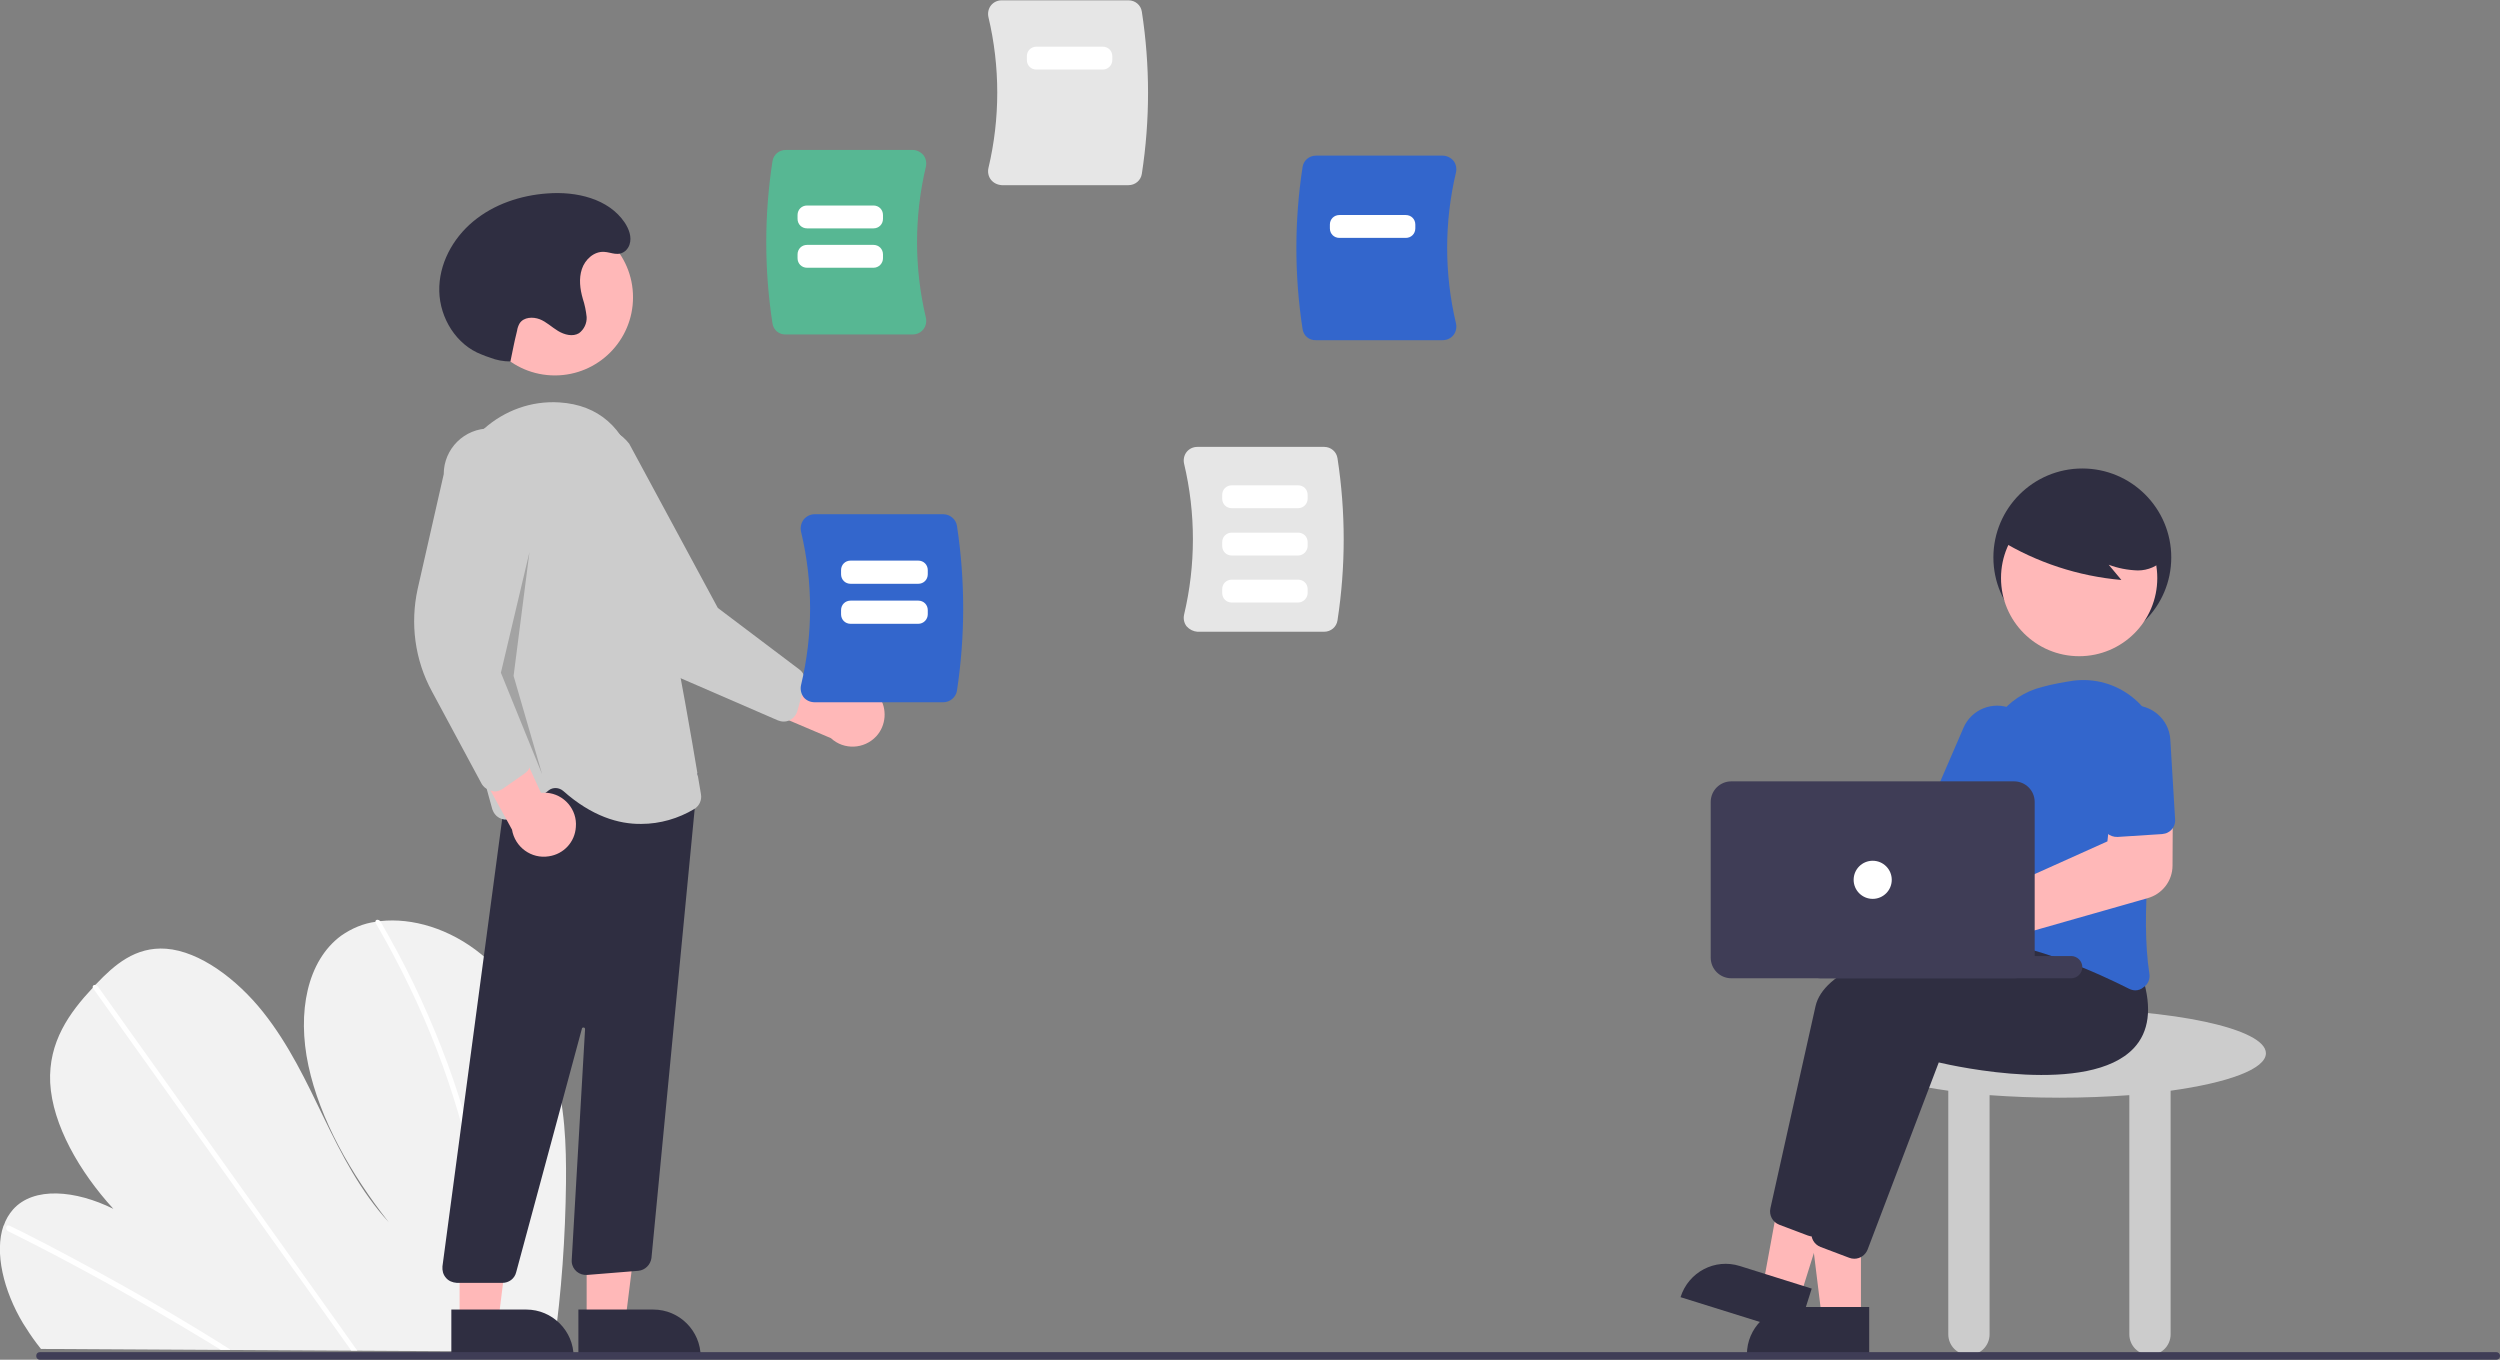 <?xml version="1.0" encoding="utf-8"?>
<!-- Generator: Adobe Illustrator 25.1.0, SVG Export Plug-In . SVG Version: 6.00 Build 0)  -->
<svg version="1.1" id="a2525de1-ea14-4c9e-818b-1d269b9a5d3c"
	 xmlns="http://www.w3.org/2000/svg" xmlns:xlink="http://www.w3.org/1999/xlink" x="0px" y="0px" viewBox="0 0 787.1 428.1"
	 style="enable-background:new 0 0 787.1 428.1;" xml:space="preserve">
<rect x="0" y="0" width="787.1" height="428.1" fill="#808080" stroke="none"/>
<style type="text/css">
	.st0{fill:#F2F2F2;}
	.st1{fill:#FFFFFF;}
	.st2{fill:#CCCCCC;}
	.st3{fill:#2F2E41;}
	.st4{fill:#FFB8B8;}
	.st5{fill:#A0616A;}
	.st6{fill:#3366CC;}
	.st7{fill:#3F3D56;}
	.st8{opacity:0.2;enable-background:new    ;}
	.st9{fill:#E6E6E6;}
	.st10{fill:#57B793;}
</style>
<path class="st0" d="M178.2,372.3c-0.2,17.2-1.4,34.4-3.8,51.5c-0.1,0.6-0.2,1.2-0.3,1.8l-161.2-0.9c-0.5-0.6-0.9-1.2-1.4-1.8
	c-1.5-2-2.9-4.1-4.2-6.2c-6.2-10.3-9.1-22.4-6.2-30.8l0.1-0.1c0.6-1.8,1.6-3.5,2.9-5c6.5-7.3,19.7-6.1,31.6-0.2
	c-10.7-11.7-19.2-26.5-19.9-39.7c-0.6-12.9,6.1-22.1,13.4-29.9c0.2-0.3,0.5-0.5,0.7-0.8c0.1-0.1,0.2-0.3,0.4-0.4
	c5.7-6,12.3-11.8,22-11.1c10.6,0.8,22.3,9.6,30.5,19.9s13.7,22,19.2,33.4c5.5,11.4,11.5,23.1,20.4,32.8
	c-12-15.2-21.7-32.5-25.3-49.3s-0.4-33,10.3-40.9c3.3-2.3,7-3.9,11-4.4c0.5-0.1,0.9-0.1,1.4-0.2c9.9-1.1,21.8,2.3,31.8,10.5
	c11.1,9,18.8,22.4,22.6,35.1C177.9,348.2,178.3,360.5,178.2,372.3z"/>
<path class="st1" d="M72.7,425h-3.1c-1-0.6-2-1.2-3-1.8c-0.6-0.4-1.2-0.8-1.8-1.1c-10.2-6.2-20.5-12.2-30.9-18
	c-10.3-5.7-20.7-11.2-31.2-16.4c-0.6-0.2-0.9-0.9-0.7-1.5c0,0,0-0.1,0.1-0.1c0.1-0.3,0.5-0.4,0.9-0.2c1.3,0.6,2.6,1.3,3.9,1.9
	c10.5,5.3,20.9,10.9,31.3,16.7c10.4,5.8,20.7,11.9,31,18.3c0.2,0.1,0.4,0.3,0.6,0.4C70.8,423.8,71.7,424.4,72.7,425z"/>
<path class="st1" d="M112.5,425.2h-1.9c-0.4-0.6-0.9-1.2-1.3-1.8C99.2,409.2,89.1,395,79,380.9c-16.5-23.2-33.1-46.4-49.6-69.6
	c-0.1-0.1-0.2-0.3-0.2-0.4c-0.1-0.5,0.2-0.8,0.7-0.8c0.4,0.1,0.8,0.3,1,0.6c9.3,13,18.5,26,27.8,39c16.4,23.1,32.9,46.1,49.3,69.2
	c1,1.5,2.1,2.9,3.1,4.4C111.6,424,112,424.6,112.5,425.2z"/>
<path class="st1" d="M154.9,414.1c-0.1,3.2-0.3,6.4-0.6,9.5c-0.1,0.6-0.1,1.2-0.2,1.8h-2c0.1-0.6,0.1-1.2,0.2-1.8
	c0.4-4.5,0.7-9.1,0.8-13.8c0.1-13-1.2-26-3.8-38.8c-2.7-13.8-6.7-27.2-11.7-40.3c-5.3-13.8-11.8-27.1-19.2-39.9
	c-0.1-0.2-0.2-0.5-0.2-0.7c0.1-0.6,0.8-0.7,1.4-0.2c0.1,0.1,0.2,0.2,0.3,0.4c0.9,1.6,1.8,3.2,2.7,4.8c7.2,12.8,13.3,26.2,18.4,40
	c4.8,13.1,8.5,26.6,10.9,40.4C154.2,388.2,155.2,401.2,154.9,414.1z"/>
<path class="st2" d="M713.4,331.6c0-7.7-29.1-14-65-14s-65,6.3-65,14c0,5,12,9.3,30,11.8v76.7c0,3.6,2.9,6.5,6.5,6.5
	s6.5-2.9,6.5-6.5v-75.3c6.9,0.5,14.3,0.8,22,0.8s15.1-0.3,22-0.8v75.3c0,3.6,2.9,6.5,6.5,6.5s6.5-2.9,6.5-6.5v-76.7
	C701.4,340.9,713.4,336.6,713.4,331.6z"/>
<circle class="st3" cx="655.6" cy="175.5" r="28"/>
<polygon class="st4" points="585.9,415 573.6,415 567.8,367.7 585.9,367.7 "/>
<path class="st3" d="M564.9,411.5h23.6l0,0v14.9l0,0H550l0,0l0,0C550,418.2,556.7,411.5,564.9,411.5z"/>
<polygon class="st4" points="566.8,408.2 555.1,404.5 563.7,357.7 580.9,363.1 "/>
<path class="st3" d="M547.8,398.6l22.6,7.1l0,0l-4.5,14.2l0,0l-36.8-11.5l0,0l0,0C531.6,400.5,539.9,396.1,547.8,398.6L547.8,398.6z
	"/>
<path class="st3" d="M570.8,389.3c-0.5,0-1.1-0.1-1.6-0.3l-9-3.4c-2.1-0.8-3.3-3-2.8-5.2c2.3-10.2,10-45,14.2-63.6
	c5-22.1,78.3-26.2,81.5-26.4h0.3l8.2,10.4c3,9.6,2,17.1-2.8,22.2c-14.1,15-56.3,5.7-61.4,4.5L575,386.4
	C574.3,388.2,572.6,389.3,570.8,389.3z"/>
<path class="st3" d="M583.8,396.3c-0.5,0-1.1-0.1-1.6-0.3l-9-3.4c-2.1-0.8-3.3-3-2.8-5.2c2.3-10.2,10-45,14.2-63.6
	c5-22.1,78.3-26.2,81.5-26.4h0.3l8.2,10.4c3,9.6,2,17.1-2.8,22.2c-14.1,15-56.3,5.7-61.4,4.5L588,393.4
	C587.3,395.2,585.6,396.3,583.8,396.3z"/>
<path class="st5" d="M557.7,252.3c0.3,0.4,0.6,0.9,0.9,1.4l49.3,5.2l7.1-9.7l16.1,8.8l-13.9,23.6l-60.5-15.4c-4.2,4-10.8,4-14.8-0.2
	s-4-10.8,0.2-14.8s10.8-4,14.8,0.2C557.1,251.6,557.4,252,557.7,252.3L557.7,252.3z"/>
<path class="st6" d="M672.3,311.8c-0.7,0-1.4-0.2-2-0.5c-9.9-5-29.1-13.7-46.9-15.5c-1.2-0.1-2.4-0.8-3.1-1.8
	c-0.8-1-1.1-2.3-0.8-3.5c1.6-8.9,5.3-31.5,4.8-49.7c-0.3-11.5,7.4-21.7,18.6-24.5l0,0c3.3-0.9,6.6-1.5,9.9-2
	c13.6-1.7,26,7.9,27.7,21.5c0.3,2.4,0.3,4.9-0.2,7.3c-3.2,18.8-6.4,45.1-3.6,63.4c0.3,1.7-0.4,3.4-1.8,4.3
	C674.1,311.5,673.2,311.8,672.3,311.8z"/>
<path class="st6" d="M625.2,263.9c-0.6,0-1.2-0.1-1.8-0.4l-12.8-5.6c-2.3-1-3.3-3.6-2.3-5.9l9.9-22.9c2.5-5.8,9.3-8.5,15.1-6
	s8.5,9.3,6,15.1l0,0l-9.9,22.9C628.6,262.9,626.9,263.9,625.2,263.9L625.2,263.9z"/>
<circle class="st4" cx="654.6" cy="182" r="24.6"/>
<path class="st3" d="M629.6,170c11.6,7.1,24.7,11.4,38.3,12.6l-4-4.8c2.9,1.1,6,1.7,9.2,1.8c3.1,0,6.4-1.3,8.2-3.8
	c1.6-2.6,1.8-5.8,0.6-8.6s-3.1-5.2-5.6-7c-8.7-6.9-20.3-9-30.8-5.5c-3.6,1.1-6.8,3.1-9.2,5.9c-2.3,2.9-6.8,5.4-5.6,8.9L629.6,170z"
	/>
<path class="st4" d="M613.3,305.5c-6.1,0-11-4.9-11-11s4.9-11,11-11c1.4,0,2.9,0.3,4.2,0.8l0,0c0.5,0.2,0.9,0.4,1.3,0.7l44.7-20.1
	l1.3-12.1l19.3-0.5l-0.1,20.2c0,4.8-3.2,9-7.9,10.3l-52.3,14.9c-0.1,0.3-0.2,0.7-0.4,1C621.7,302.8,617.7,305.5,613.3,305.5
	L613.3,305.5z"/>
<path class="st6" d="M682.5,262.1c-0.5,0.3-1.1,0.4-1.8,0.5l-14,0.9c-2.5,0.1-4.6-1.7-4.8-4.2l-1.5-25c-0.4-6.3,4.4-11.8,10.7-12.2
	s11.8,4.4,12.2,10.7l0,0l1.5,25C685,259.6,684.1,261.3,682.5,262.1L682.5,262.1z"/>
<path class="st7" d="M652.1,308h-79c-1.9,0-3.5-1.6-3.5-3.5l0,0c0-1.9,1.6-3.5,3.5-3.5h79c1.9,0,3.5,1.6,3.5,3.5l0,0
	C655.6,306.4,654,308,652.1,308z"/>
<path class="st7" d="M538.6,301.5v-49c0-3.6,2.9-6.5,6.5-6.5h89c3.6,0,6.5,2.9,6.5,6.5v49c0,3.6-2.9,6.5-6.5,6.5h-89
	C541.5,308,538.6,305.1,538.6,301.5z"/>
<circle class="st1" cx="589.6" cy="277" r="6"/>
<path class="st4" d="M276.8,219.3c-3.1-4.6-9.3-5.9-13.9-2.8c-0.5,0.3-1,0.7-1.4,1.1l-31.8-16.4l2,18.5l29.9,12.7
	c4.1,3.8,10.5,3.5,14.3-0.6C279,228.4,279.4,223.2,276.8,219.3L276.8,219.3z"/>
<path class="st2" d="M248.6,226.8c-1.2,0.5-2.5,0.5-3.7,0l-30.2-13.1c-10.3-4.5-18.7-12.5-23.5-22.7l-15.9-33.5
	c-4.9-6.3-3.8-15.4,2.5-20.3c6.3-4.9,15.4-3.8,20.3,2.5l0,0l27.9,51.7l25.7,19.4c1.5,1.1,2.1,3.1,1.6,4.9L251,224
	c-0.3,0.9-0.8,1.6-1.5,2.2C249.2,226.4,248.9,226.6,248.6,226.8z"/>
<circle class="st4" cx="174.7" cy="93.6" r="24.6"/>
<polygon class="st4" points="184.7,415.8 196.9,415.8 202.8,368.5 184.7,368.5 "/>
<path class="st3" d="M220.6,427.2h-38.5l0,0v-14.9l0,0h23.6C213.9,412.3,220.6,419,220.6,427.2L220.6,427.2L220.6,427.2z"/>
<polygon class="st4" points="144.7,415.8 156.9,415.8 162.8,368.5 144.7,368.5 "/>
<path class="st3" d="M180.6,427.2h-38.5l0,0v-14.9l0,0h23.6C173.9,412.3,180.6,419,180.6,427.2L180.6,427.2L180.6,427.2z"/>
<path class="st3" d="M140.4,402.3c-0.9-1-1.2-2.3-1.1-3.6l21.5-161l53.3,9.1l5.7-3.4l-14.7,152.7c-0.3,2.1-2,3.8-4.1,4l-16.1,1.3
	c-2.5,0.2-4.7-1.6-4.9-4.1c0-0.2,0-0.4,0-0.6l4.2-72.7c0-0.3-0.2-0.5-0.5-0.5c-0.2,0-0.5,0.1-0.5,0.4l-20.7,76.7
	c-0.5,2-2.3,3.3-4.3,3.3h-14.4C142.5,403.8,141.2,403.3,140.4,402.3z"/>
<path class="st2" d="M177.3,249c-1.3-1.1-3.2-1.2-4.5-0.2l-10.7,8.3c-2,1.5-4.8,1.2-6.3-0.8c-0.4-0.5-0.6-1-0.8-1.5
	c-5.2-18.3-17.1-64.4-14.2-96.9c1.7-18.4,17.5-32.4,35.4-31.2c12.2,0.8,20.3,7.9,23.9,20.9c8.9,32.1,18.7,91,20.6,102.5
	c0.3,1.8-0.5,3.6-2.1,4.6c-5,3-10.8,4.7-16.7,4.7C194.8,259.5,186.3,257,177.3,249z"/>
<path class="st4" d="M181.3,260.4c0.5-5.5-3.7-10.4-9.2-10.8c-0.6,0-1.2,0-1.8,0l-14.9-32.5l-9.8,15.7l15.6,28.4
	c0.9,5.5,6.1,9.3,11.6,8.4C177.5,268.9,181,265.1,181.3,260.4L181.3,260.4z"/>
<path class="st2" d="M154.5,248.9c-1.2-0.3-2.3-1.1-2.9-2.2l-15.6-29c-5.4-9.9-6.9-21.4-4.5-32.3l8.2-36.1c0-8,6.5-14.5,14.6-14.4
	c8,0,14.5,6.5,14.4,14.6l0,0l-10,57.9l8.3,31.2c0.5,1.8-0.2,3.8-1.8,4.9l-7,4.9c-0.8,0.5-1.6,0.8-2.6,0.8
	C155.2,249,154.9,249,154.5,248.9z"/>
<polygon class="st8" points="166.7,173.8 157.7,211.8 170.7,243.8 161.7,212.8 "/>
<path class="st3" d="M160.7,113.8c-2.2,0-4.4-0.4-6.4-1.2c-0.9-0.3-1.8-0.6-2.7-1c-7.9-3-13.1-11.4-13.3-19.9s4.2-16.6,10.7-22
	s14.9-8.2,23.3-8.8c9.1-0.7,19.3,1.6,24.4,9.2c1.3,2,2.3,4.5,1.5,6.9c-0.2,0.7-0.7,1.4-1.2,1.9c-2.3,2-4.5,0.5-6.8,0.4
	c-3.2-0.2-6,2.4-7,5.4s-0.6,6.3,0.3,9.4c0.6,1.8,1,3.8,1.2,5.7c0.1,2-0.8,3.9-2.4,5.1c-2,1.2-4.6,0.5-6.6-0.7s-3.7-2.9-5.8-3.7
	s-5-0.7-6.3,1.3c-0.4,0.7-0.7,1.5-0.8,2.3C161.6,109,161.8,108.7,160.7,113.8L160.7,113.8z"/>
<path class="st9" d="M373.6,197.2c-0.8-1-1.1-2.4-0.8-3.7c3.7-15.6,3.7-31.9,0-47.5c-0.3-1.3,0-2.7,0.8-3.7s2-1.6,3.4-1.6h39.9
	c2.1,0,3.9,1.5,4.2,3.6c2.6,16.9,2.6,34.1,0,51c-0.3,2.1-2.1,3.6-4.2,3.6H377C375.7,198.8,374.5,198.2,373.6,197.2z"/>
<path class="st9" d="M312,56.6c-0.8-1-1.1-2.4-0.8-3.7c3.7-15.6,3.7-31.9,0-47.5c-0.3-1.3,0-2.7,0.8-3.7s2-1.6,3.4-1.6h39.9
	c2.1,0,3.9,1.5,4.2,3.6c2.6,16.9,2.6,34.1,0,51c-0.3,2.1-2.1,3.6-4.2,3.6h-39.9C314,58.2,312.8,57.6,312,56.6z"/>
<path class="st6" d="M410.1,103.6c-2.6-16.9-2.6-34.1,0-51c0.3-2.1,2.1-3.6,4.2-3.6h39.9c1.3,0,2.5,0.6,3.4,1.6
	c0.8,1,1.1,2.4,0.8,3.7c-3.7,15.6-3.7,31.9,0,47.5c0.3,1.3,0,2.7-0.8,3.7s-2,1.6-3.4,1.6h-39.9C412.2,107.2,410.4,105.7,410.1,103.6
	z"/>
<path class="st10" d="M243.2,101.8c-2.6-16.9-2.6-34.1,0-51c0.3-2.1,2.1-3.6,4.2-3.6h39.9c1.3,0,2.5,0.6,3.4,1.6
	c0.8,1,1.1,2.4,0.8,3.7c-3.7,15.6-3.7,31.9,0,47.5c0.3,1.3,0,2.7-0.8,3.7s-2,1.6-3.4,1.6h-39.9C245.3,105.4,243.5,103.9,243.2,101.8
	z"/>
<path class="st6" d="M253,219.5c-0.8-1.1-1.1-2.5-0.8-3.8c3.8-15.9,3.8-32.4,0-48.3c-0.3-1.3,0-2.7,0.8-3.8c0.8-1,2.1-1.7,3.4-1.7
	H297c2.1,0,4,1.6,4.3,3.7c2.6,17.2,2.6,34.6,0,51.8c-0.3,2.1-2.2,3.7-4.3,3.7h-40.5C255.1,221.1,253.8,220.5,253,219.5z"/>
<path class="st7" d="M12.6,428.1h773.3c0.7,0,1.2-0.5,1.2-1.2s-0.5-1.2-1.2-1.2l0,0H12.6c-0.7,0-1.2,0.5-1.2,1.2
	S11.9,428.1,12.6,428.1L12.6,428.1L12.6,428.1z"/>
<path class="st1" d="M289.1,183.8h-21.3c-1.7,0-3-1.3-3-3v-1.3c0-1.7,1.3-3,3-3h21.3c1.7,0,3,1.3,3,3v1.3
	C292.1,182.5,290.8,183.8,289.1,183.8z"/>
<path class="st1" d="M289.1,196.4h-21.3c-1.7,0-3-1.3-3-3v-1.3c0-1.7,1.3-3,3-3h21.3c1.7,0,3,1.3,3,3v1.3
	C292.1,195,290.8,196.4,289.1,196.4z"/>
<path class="st1" d="M275,71.9h-20.9c-1.7,0-3-1.3-3-3v-1.2c0-1.7,1.3-3,3-3H275c1.7,0,3,1.3,3,3v1.2C278,70.6,276.7,71.9,275,71.9z
	"/>
<path class="st1" d="M408.7,160h-20.9c-1.7,0-3-1.3-3-3v-1.2c0-1.7,1.3-3,3-3h20.9c1.7,0,3,1.3,3,3v1.2
	C411.7,158.7,410.3,160,408.7,160z"/>
<path class="st1" d="M408.7,174.9h-20.9c-1.7,0-3-1.3-3-3v-1.2c0-1.7,1.3-3,3-3h20.9c1.7,0,3,1.3,3,3v1.2
	C411.7,173.5,410.3,174.9,408.7,174.9z"/>
<path class="st1" d="M408.7,189.7h-20.9c-1.7,0-3-1.3-3-3v-1.2c0-1.7,1.3-3,3-3h20.9c1.7,0,3,1.3,3,3v1.2
	C411.7,188.3,410.3,189.7,408.7,189.7z"/>
<path class="st1" d="M275,84.3h-20.9c-1.7,0-3-1.3-3-3v-1.2c0-1.7,1.3-3,3-3H275c1.7,0,3,1.3,3,3v1.2C278,82.9,276.7,84.3,275,84.3z
	"/>
<path class="st1" d="M347.2,21.9h-20.9c-1.7,0-3-1.3-3-3v-1.2c0-1.7,1.3-3,3-3h20.9c1.7,0,3,1.3,3,3v1.2
	C350.2,20.6,348.8,21.9,347.2,21.9z"/>
<path class="st1" d="M442.6,74.9h-20.9c-1.7,0-3-1.3-3-3v-1.2c0-1.7,1.3-3,3-3h20.9c1.7,0,3,1.3,3,3v1.2
	C445.6,73.6,444.3,74.9,442.6,74.9z"/>
</svg>
